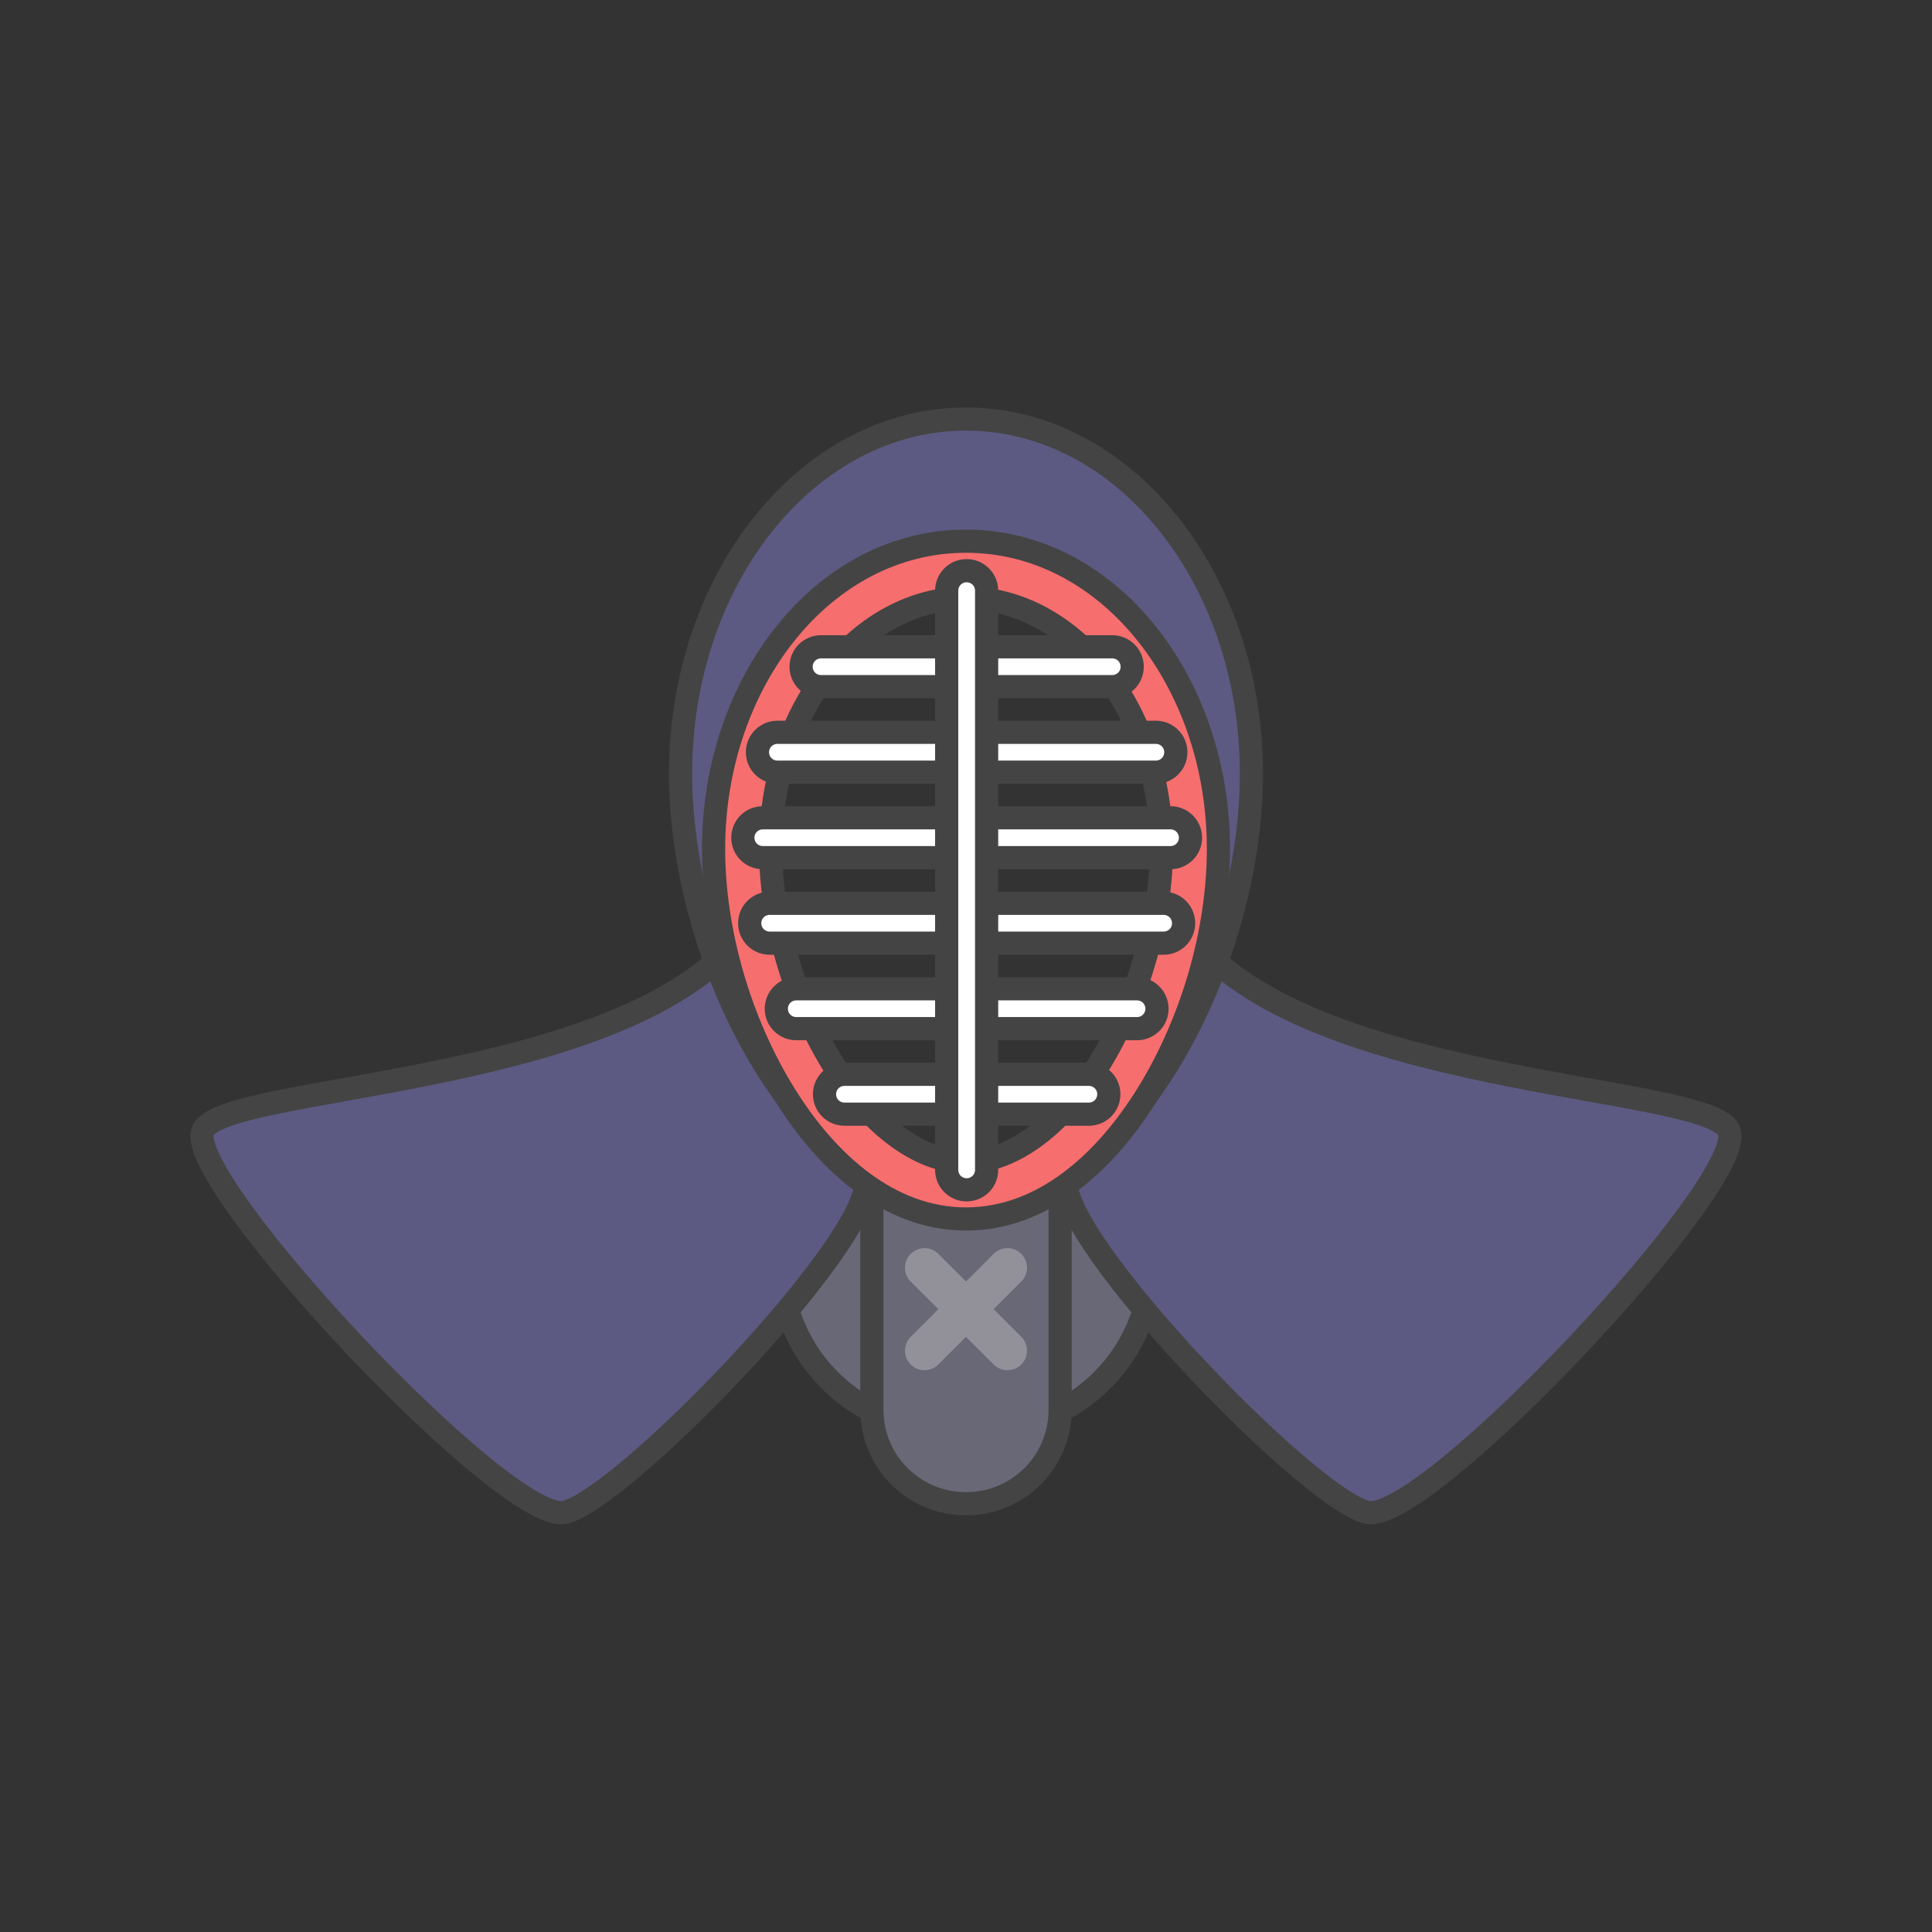 <?xml version="1.0" encoding="UTF-8" standalone="no"?><svg xmlns:svg="http://www.w3.org/2000/svg" xmlns="http://www.w3.org/2000/svg" version="1.1" style="overflow:visible" viewBox="-250 -250 500 500" height="500px" width="500px"><rect x="-250" y="-250" width="500" height="500" fill="#333333" stroke="none"/><rect fill-opacity="0" fill="rgb(0,0,0)" height="500" width="500" y="-250" x="-250" /><svg version="1.1" y="-250" x="-250" viewBox="-250 -250 500 500" height="500px" width="500px" style="overflow:visible"><g transform="rotate(0,0,0)" stroke-linejoin="round" fill="#fff"><path stroke-linecap="butt" stroke-linejoin="round" stroke-width="6" stroke-opacity="1" stroke="rgb(68,68,68)" fill="rgb(105,104,119)" d="m-46.169 58.198c-9.527 36.409 13.811 62.721 46.166 62.721s55.693-26.313 46.166-62.721l-45.877-4.7z" /><path stroke-linecap="butt" stroke-linejoin="round" stroke-width="6" stroke-opacity="1" stroke="rgb(68,68,68)" fill="rgb(92,90,130)" d="m-26.469 53.718c7.54 11.83-61.034 83.509-77.244 87.665c-14.86 3.81-99.195-86.03-93.751-98.76c5.307-12.4 113.95-11.13 141.37-53.68z" /><path stroke-linecap="butt" stroke-linejoin="round" stroke-width="6" stroke-opacity="1" stroke="rgb(68,68,68)" fill="rgb(92,90,130)" d="m26.471 53.718c-7.54 11.83 61.034 83.509 77.244 87.665c14.854 3.808 99.192-86.037 93.748-98.761c-5.307-12.404-113.95-11.129-141.37-53.685z" /><path stroke-linecap="butt" stroke-linejoin="round" stroke-width="6" stroke-opacity="1" stroke="rgb(68,68,68)" fill="rgb(105,104,119)" d="m24.361 49.988v64.858c0 13.474-10.864 24.322-24.36 24.322c-13.495 0-24.36-10.847-24.36-24.322v-64.858z" /><path stroke-linecap="butt" stroke-linejoin="round" stroke-width="6" stroke-opacity="1" stroke="rgb(68,68,68)" fill="rgb(92,90,130)" d="m0.001-141.552c-40.794 0-73.865 41.073-73.865 91.74s33.07 112.33 73.865 112.33c40.794 0 73.865-61.668 73.865-112.33c0-50.667-33.07-91.74-73.865-91.74zm0 38.983c32.003 0 57.947 32.338 57.947 72.228s-25.944 88.442-57.947 88.442s-57.947-48.552-57.947-88.442s25.944-72.228 57.947-72.228z" /><path stroke-linecap="butt" stroke-linejoin="round" stroke-width="6" stroke-opacity="1" stroke="rgb(68,68,68)" fill="rgb(247,110,110)" d="m0.001-109.942c36.983 0 65.328 36.517 65.328 79.598c0 21.54-6.802 44.646-18.056 63.025c-11.255 18.379-27.532 32.787-47.272 32.787s-36.017-14.408-47.272-32.787s-18.056-41.485-18.056-63.025c0-43.081 28.345-79.598 65.328-79.598zm0 14.74c-27.023 0-50.565 28.158-50.565 64.858c0 18.35 6.17 39.466 15.888 55.335s22.414 25.737 34.677 25.737s24.959-9.867 34.677-25.737c9.718-15.869 15.888-36.986 15.888-55.335c0-36.7-23.542-64.858-50.565-64.858z" /><path stroke-linecap="butt" stroke-linejoin="round" stroke-width="6" stroke-opacity="1" stroke="rgb(68,68,68)" fill="rgb(255,255,255)" d="m-57.749-33.202c0-2.858 2.305-5.159 5.167-5.159h105.51c2.863 0 5.167 2.301 5.167 5.159s-2.305 5.159-5.167 5.159h-105.51c-2.863 0-5.167-2.301-5.167-5.159z" /><path stroke-linecap="butt" stroke-linejoin="round" stroke-width="6" stroke-opacity="1" stroke="rgb(68,68,68)" fill="rgb(255,255,255)" d="m-55.979-11.072c0-2.858 2.305-5.159 5.167-5.159h101.96c2.863 0 5.167 2.301 5.167 5.159s-2.305 5.159-5.167 5.159h-101.96c-2.863 0-5.167-2.301-5.167-5.159z" /><path stroke-linecap="butt" stroke-linejoin="round" stroke-width="6" stroke-opacity="1" stroke="rgb(68,68,68)" fill="rgb(255,255,255)" d="m-53.969-55.322c0-2.858 2.305-5.159 5.167-5.159h97.936c2.863 0 5.167 2.301 5.167 5.159s-2.305 5.159-5.167 5.159l-97.936-0c-2.863 0-5.167-2.301-5.167-5.159z" /><path stroke-linecap="butt" stroke-linejoin="round" stroke-width="6" stroke-opacity="1" stroke="rgb(68,68,68)" fill="rgb(255,255,255)" d="m-49.089 11.058c0-2.858 2.305-5.159 5.167-5.159h88.181c2.863 0 5.167 2.301 5.167 5.159s-2.305 5.159-5.167 5.159h-88.181c-2.863 0-5.167-2.301-5.167-5.159z" /><path stroke-linecap="butt" stroke-linejoin="round" stroke-width="6" stroke-opacity="1" stroke="rgb(68,68,68)" fill="rgb(255,255,255)" d="m43.011-77.452c0 2.858-2.305 5.159-5.167 5.159h-75.354c-2.863 0-5.167-2.301-5.167-5.159s2.305-5.159 5.167-5.159h75.354c2.863 0 5.167 2.301 5.167 5.159z" /><path stroke-linecap="butt" stroke-linejoin="round" stroke-width="6" stroke-opacity="1" stroke="rgb(68,68,68)" fill="rgb(255,255,255)" d="m-36.619 33.188c0-2.858 2.305-5.159 5.167-5.159h63.246c2.863 0 5.167 2.301 5.167 5.159s-2.305 5.159-5.167 5.159h-63.246c-2.863 0-5.167-2.301-5.167-5.159z" /><path stroke-linecap="butt" stroke-linejoin="round" stroke-width="6" stroke-opacity="1" stroke="rgb(68,68,68)" fill="rgb(255,255,255)" d="m0.161-102.302h0.016c2.858 0 5.159 2.301 5.159 5.159v149.91c0 2.858-2.301 5.159-5.159 5.159h-0.016c-2.858 0-5.159-2.301-5.159-5.159v-149.91c0-2.858 2.301-5.159 5.159-5.159z" /><path stroke-linecap="butt" stroke-linejoin="round" stroke="none" fill="rgb(146,145,154)" d="m-10.729 73.018c-1.293 0-2.587 0.495-3.578 1.486c-1.982 1.982-1.982 5.173 0 7.154l7.154 7.154l-7.154 7.154c-1.982 1.982-1.982 5.173 0 7.154s5.173 1.982 7.154 0l7.154-7.154l7.154 7.154c1.982 1.982 5.173 1.982 7.154 0s1.982-5.173 0-7.154l-7.154-7.154l7.154-7.154c1.982-1.982 1.982-5.173 0-7.154s-5.173-1.982-7.154 0l-7.154 7.154l-7.154-7.154c-0.991-0.991-2.283-1.486-3.576-1.486z" /></g></svg></svg>